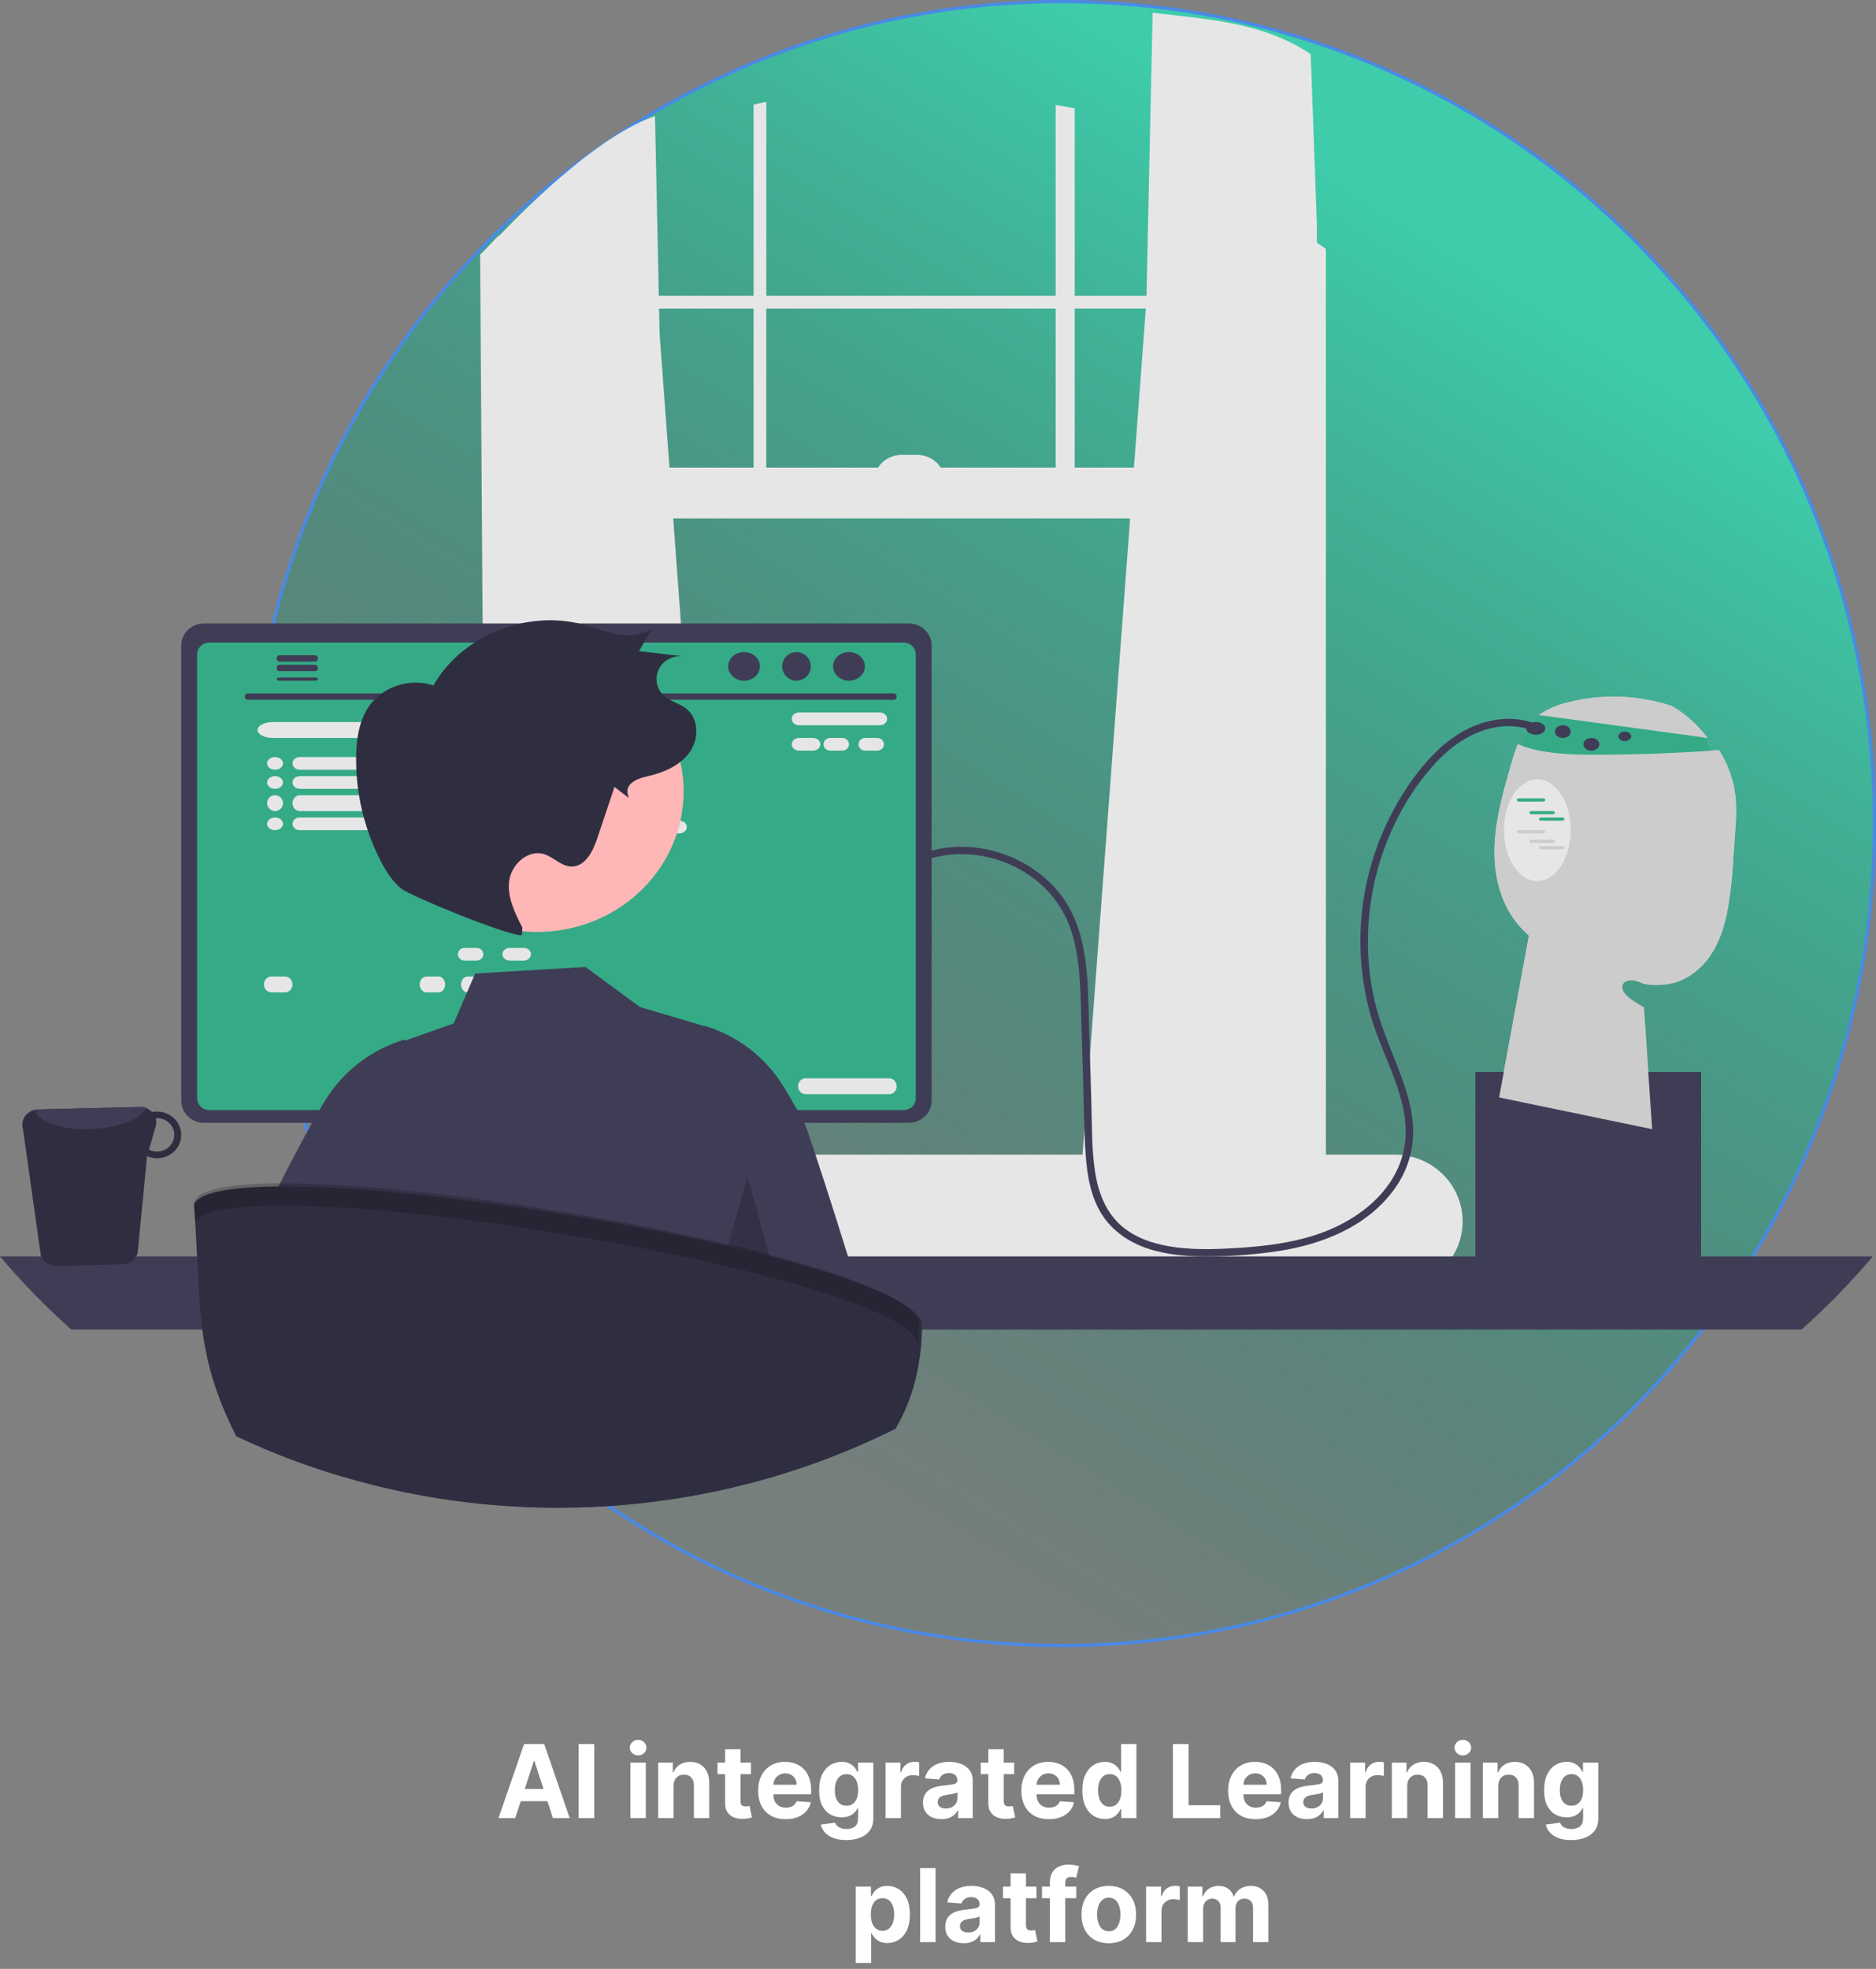 <svg width="590" height="619" viewBox="0 0 590 619" fill="none" xmlns="http://www.w3.org/2000/svg">
<rect x="0" y="0" width="590" height="619" fill="#808080" stroke="none"/>
<path d="M333.915 517.337C475.077 517.337 589.502 401.634 589.502 258.918C589.502 116.203 475.077 0.5 333.915 0.5C192.753 0.5 78.328 116.203 78.328 258.918C78.328 401.634 192.753 517.337 333.915 517.337Z" fill="url(#paint0_linear_300_1402)" stroke="#498AE7"/>
<path d="M162.05 571.586H156.777L164.811 548.313H171.152L179.175 571.586H173.902L168.072 553.631H167.891L162.05 571.586ZM161.72 562.438H174.175V566.279H161.72V562.438ZM186.896 548.313V571.586H181.976V548.313H186.896ZM198.26 571.586V554.131H203.101V571.586H198.26ZM200.692 551.881C199.972 551.881 199.355 551.643 198.839 551.165C198.332 550.681 198.078 550.101 198.078 549.427C198.078 548.76 198.332 548.188 198.839 547.711C199.355 547.226 199.972 546.984 200.692 546.984C201.411 546.984 202.025 547.226 202.533 547.711C203.048 548.188 203.305 548.76 203.305 549.427C203.305 550.101 203.048 550.681 202.533 551.165C202.025 551.643 201.411 551.881 200.692 551.881ZM211.82 561.495V571.586H206.979V554.131H211.592V557.211H211.797C212.183 556.196 212.831 555.393 213.74 554.802C214.649 554.203 215.751 553.904 217.047 553.904C218.259 553.904 219.316 554.169 220.217 554.7C221.119 555.23 221.82 555.987 222.32 556.972C222.82 557.95 223.07 559.116 223.07 560.472V571.586H218.229V561.336C218.236 560.268 217.964 559.434 217.411 558.836C216.857 558.23 216.096 557.927 215.126 557.927C214.475 557.927 213.899 558.067 213.399 558.347C212.907 558.628 212.52 559.037 212.24 559.575C211.967 560.105 211.827 560.745 211.82 561.495ZM236.169 554.131V557.768H225.658V554.131H236.169ZM228.044 549.95H232.885V566.222C232.885 566.669 232.953 567.018 233.089 567.268C233.226 567.51 233.415 567.681 233.658 567.779C233.908 567.878 234.196 567.927 234.521 567.927C234.749 567.927 234.976 567.908 235.203 567.87C235.43 567.825 235.605 567.79 235.726 567.768L236.487 571.37C236.245 571.446 235.904 571.533 235.464 571.631C235.025 571.737 234.491 571.802 233.862 571.825C232.696 571.87 231.673 571.715 230.794 571.359C229.923 571.003 229.245 570.45 228.76 569.7C228.275 568.95 228.036 568.003 228.044 566.859V549.95ZM247.089 571.927C245.294 571.927 243.749 571.563 242.453 570.836C241.165 570.101 240.173 569.063 239.476 567.722C238.779 566.374 238.43 564.779 238.43 562.938C238.43 561.143 238.779 559.567 239.476 558.211C240.173 556.855 241.154 555.798 242.419 555.04C243.692 554.283 245.184 553.904 246.896 553.904C248.048 553.904 249.12 554.09 250.112 554.461C251.112 554.825 251.983 555.374 252.726 556.109C253.476 556.844 254.059 557.768 254.476 558.881C254.893 559.987 255.101 561.283 255.101 562.768V564.097H240.362V561.097H250.544C250.544 560.4 250.393 559.783 250.089 559.245C249.786 558.707 249.366 558.287 248.828 557.984C248.298 557.673 247.68 557.518 246.976 557.518C246.241 557.518 245.589 557.688 245.021 558.029C244.461 558.362 244.021 558.813 243.703 559.381C243.385 559.942 243.222 560.567 243.214 561.256V564.109C243.214 564.972 243.374 565.719 243.692 566.347C244.018 566.976 244.476 567.461 245.067 567.802C245.658 568.143 246.358 568.313 247.169 568.313C247.707 568.313 248.199 568.237 248.646 568.086C249.093 567.934 249.476 567.707 249.794 567.404C250.112 567.101 250.355 566.73 250.521 566.29L254.999 566.586C254.771 567.662 254.305 568.601 253.601 569.404C252.904 570.2 252.002 570.821 250.896 571.268C249.798 571.707 248.529 571.927 247.089 571.927ZM266.124 578.495C264.555 578.495 263.211 578.279 262.089 577.847C260.976 577.423 260.089 576.844 259.43 576.109C258.771 575.374 258.343 574.548 258.146 573.631L262.624 573.029C262.76 573.378 262.976 573.703 263.271 574.006C263.567 574.309 263.957 574.552 264.442 574.734C264.934 574.923 265.533 575.018 266.237 575.018C267.29 575.018 268.158 574.76 268.839 574.245C269.529 573.737 269.874 572.885 269.874 571.688V568.495H269.669C269.457 568.98 269.139 569.438 268.714 569.87C268.29 570.302 267.745 570.654 267.078 570.927C266.411 571.2 265.616 571.336 264.692 571.336C263.381 571.336 262.188 571.033 261.112 570.427C260.044 569.813 259.192 568.878 258.555 567.62C257.927 566.355 257.612 564.756 257.612 562.825C257.612 560.847 257.934 559.196 258.578 557.87C259.222 556.544 260.078 555.552 261.146 554.893C262.222 554.234 263.4 553.904 264.68 553.904C265.658 553.904 266.476 554.071 267.135 554.404C267.794 554.73 268.324 555.139 268.726 555.631C269.135 556.116 269.449 556.594 269.669 557.063H269.851V554.131H274.658V571.756C274.658 573.241 274.294 574.484 273.567 575.484C272.839 576.484 271.832 577.234 270.544 577.734C269.264 578.241 267.79 578.495 266.124 578.495ZM266.226 567.7C267.006 567.7 267.665 567.506 268.203 567.12C268.749 566.726 269.165 566.165 269.453 565.438C269.749 564.703 269.896 563.825 269.896 562.802C269.896 561.779 269.752 560.893 269.464 560.143C269.177 559.385 268.76 558.798 268.214 558.381C267.669 557.965 267.006 557.756 266.226 557.756C265.43 557.756 264.76 557.972 264.214 558.404C263.669 558.828 263.256 559.419 262.976 560.177C262.696 560.934 262.555 561.809 262.555 562.802C262.555 563.809 262.696 564.681 262.976 565.415C263.264 566.143 263.677 566.707 264.214 567.109C264.76 567.503 265.43 567.7 266.226 567.7ZM278.51 571.586V554.131H283.203V557.177H283.385C283.703 556.094 284.237 555.275 284.987 554.722C285.737 554.162 286.601 553.881 287.578 553.881C287.821 553.881 288.082 553.897 288.362 553.927C288.643 553.957 288.889 553.999 289.101 554.052V558.347C288.874 558.279 288.559 558.219 288.158 558.165C287.756 558.112 287.389 558.086 287.055 558.086C286.343 558.086 285.707 558.241 285.146 558.552C284.593 558.855 284.154 559.279 283.828 559.825C283.51 560.37 283.351 560.999 283.351 561.711V571.586H278.51ZM296.081 571.915C294.967 571.915 293.975 571.722 293.104 571.336C292.232 570.942 291.543 570.362 291.036 569.597C290.536 568.825 290.286 567.862 290.286 566.711C290.286 565.741 290.464 564.927 290.82 564.268C291.176 563.609 291.661 563.078 292.274 562.677C292.888 562.275 293.585 561.972 294.365 561.768C295.153 561.563 295.979 561.419 296.842 561.336C297.857 561.23 298.676 561.131 299.297 561.04C299.918 560.942 300.369 560.798 300.649 560.609C300.929 560.419 301.07 560.139 301.07 559.768V559.7C301.07 558.98 300.842 558.423 300.388 558.029C299.941 557.635 299.304 557.438 298.479 557.438C297.607 557.438 296.914 557.631 296.399 558.018C295.884 558.397 295.543 558.874 295.376 559.45L290.899 559.086C291.126 558.025 291.573 557.109 292.24 556.336C292.907 555.556 293.767 554.957 294.82 554.54C295.88 554.116 297.107 553.904 298.501 553.904C299.471 553.904 300.399 554.018 301.286 554.245C302.179 554.472 302.971 554.825 303.661 555.302C304.357 555.779 304.907 556.393 305.308 557.143C305.71 557.885 305.911 558.775 305.911 559.813V571.586H301.32V569.165H301.183C300.903 569.711 300.528 570.192 300.058 570.609C299.589 571.018 299.024 571.34 298.365 571.575C297.706 571.802 296.945 571.915 296.081 571.915ZM297.467 568.575C298.179 568.575 298.808 568.434 299.354 568.154C299.899 567.866 300.327 567.48 300.638 566.995C300.948 566.51 301.104 565.961 301.104 565.347V563.495C300.952 563.594 300.744 563.684 300.479 563.768C300.221 563.844 299.929 563.915 299.604 563.984C299.278 564.044 298.952 564.101 298.626 564.154C298.301 564.2 298.005 564.241 297.74 564.279C297.172 564.362 296.676 564.495 296.251 564.677C295.827 564.859 295.498 565.105 295.263 565.415C295.028 565.719 294.911 566.097 294.911 566.552C294.911 567.211 295.149 567.715 295.626 568.063C296.111 568.404 296.725 568.575 297.467 568.575ZM318.95 554.131V557.768H308.439V554.131H318.95ZM310.825 549.95H315.666V566.222C315.666 566.669 315.734 567.018 315.871 567.268C316.007 567.51 316.196 567.681 316.439 567.779C316.689 567.878 316.977 567.927 317.303 567.927C317.53 567.927 317.757 567.908 317.984 567.87C318.212 567.825 318.386 567.79 318.507 567.768L319.268 571.37C319.026 571.446 318.685 571.533 318.246 571.631C317.806 571.737 317.272 571.802 316.643 571.825C315.477 571.87 314.454 571.715 313.575 571.359C312.704 571.003 312.026 570.45 311.541 569.7C311.056 568.95 310.818 568.003 310.825 566.859V549.95ZM329.871 571.927C328.075 571.927 326.53 571.563 325.234 570.836C323.946 570.101 322.954 569.063 322.257 567.722C321.56 566.374 321.212 564.779 321.212 562.938C321.212 561.143 321.56 559.567 322.257 558.211C322.954 556.855 323.935 555.798 325.2 555.04C326.473 554.283 327.965 553.904 329.678 553.904C330.829 553.904 331.901 554.09 332.893 554.461C333.893 554.825 334.765 555.374 335.507 556.109C336.257 556.844 336.84 557.768 337.257 558.881C337.674 559.987 337.882 561.283 337.882 562.768V564.097H323.143V561.097H333.325C333.325 560.4 333.174 559.783 332.871 559.245C332.568 558.707 332.147 558.287 331.609 557.984C331.079 557.673 330.462 557.518 329.757 557.518C329.022 557.518 328.371 557.688 327.803 558.029C327.242 558.362 326.803 558.813 326.484 559.381C326.166 559.942 326.003 560.567 325.996 561.256V564.109C325.996 564.972 326.155 565.719 326.473 566.347C326.799 566.976 327.257 567.461 327.848 567.802C328.439 568.143 329.14 568.313 329.95 568.313C330.488 568.313 330.981 568.237 331.428 568.086C331.875 567.934 332.257 567.707 332.575 567.404C332.893 567.101 333.136 566.73 333.303 566.29L337.78 566.586C337.553 567.662 337.087 568.601 336.382 569.404C335.685 570.2 334.784 570.821 333.678 571.268C332.579 571.707 331.31 571.927 329.871 571.927ZM347.473 571.87C346.147 571.87 344.946 571.529 343.871 570.847C342.803 570.158 341.954 569.147 341.325 567.813C340.704 566.472 340.393 564.828 340.393 562.881C340.393 560.881 340.715 559.219 341.359 557.893C342.003 556.559 342.859 555.563 343.928 554.904C345.003 554.237 346.181 553.904 347.462 553.904C348.439 553.904 349.253 554.071 349.905 554.404C350.564 554.73 351.094 555.139 351.496 555.631C351.905 556.116 352.215 556.594 352.428 557.063H352.575V548.313H357.405V571.586H352.632V568.79H352.428C352.2 569.275 351.878 569.756 351.462 570.234C351.053 570.703 350.518 571.094 349.859 571.404C349.208 571.715 348.412 571.87 347.473 571.87ZM349.007 568.018C349.787 568.018 350.446 567.806 350.984 567.381C351.53 566.95 351.946 566.347 352.234 565.575C352.53 564.802 352.678 563.897 352.678 562.859C352.678 561.821 352.534 560.919 352.246 560.154C351.958 559.389 351.541 558.798 350.996 558.381C350.45 557.965 349.787 557.756 349.007 557.756C348.212 557.756 347.541 557.972 346.996 558.404C346.45 558.836 346.037 559.434 345.757 560.2C345.477 560.965 345.337 561.851 345.337 562.859C345.337 563.874 345.477 564.772 345.757 565.552C346.045 566.325 346.458 566.931 346.996 567.37C347.541 567.802 348.212 568.018 349.007 568.018ZM368.882 571.586V548.313H373.803V567.529H383.78V571.586H368.882ZM394.902 571.927C393.107 571.927 391.561 571.563 390.266 570.836C388.978 570.101 387.985 569.063 387.288 567.722C386.591 566.374 386.243 564.779 386.243 562.938C386.243 561.143 386.591 559.567 387.288 558.211C387.985 556.855 388.966 555.798 390.232 555.04C391.504 554.283 392.997 553.904 394.709 553.904C395.86 553.904 396.932 554.09 397.925 554.461C398.925 554.825 399.796 555.374 400.538 556.109C401.288 556.844 401.872 557.768 402.288 558.881C402.705 559.987 402.913 561.283 402.913 562.768V564.097H388.175V561.097H398.357C398.357 560.4 398.205 559.783 397.902 559.245C397.599 558.707 397.179 558.287 396.641 557.984C396.11 557.673 395.493 557.518 394.788 557.518C394.054 557.518 393.402 557.688 392.834 558.029C392.273 558.362 391.834 558.813 391.516 559.381C391.197 559.942 391.035 560.567 391.027 561.256V564.109C391.027 564.972 391.186 565.719 391.504 566.347C391.83 566.976 392.288 567.461 392.879 567.802C393.47 568.143 394.171 568.313 394.982 568.313C395.519 568.313 396.012 568.237 396.459 568.086C396.906 567.934 397.288 567.707 397.607 567.404C397.925 567.101 398.167 566.73 398.334 566.29L402.811 566.586C402.584 567.662 402.118 568.601 401.413 569.404C400.716 570.2 399.815 570.821 398.709 571.268C397.61 571.707 396.341 571.927 394.902 571.927ZM411.05 571.915C409.936 571.915 408.944 571.722 408.072 571.336C407.201 570.942 406.512 570.362 406.004 569.597C405.504 568.825 405.254 567.862 405.254 566.711C405.254 565.741 405.432 564.927 405.788 564.268C406.144 563.609 406.629 563.078 407.243 562.677C407.857 562.275 408.554 561.972 409.334 561.768C410.122 561.563 410.947 561.419 411.811 561.336C412.826 561.23 413.644 561.131 414.266 561.04C414.887 560.942 415.338 560.798 415.618 560.609C415.898 560.419 416.038 560.139 416.038 559.768V559.7C416.038 558.98 415.811 558.423 415.357 558.029C414.91 557.635 414.273 557.438 413.447 557.438C412.576 557.438 411.883 557.631 411.368 558.018C410.853 558.397 410.512 558.874 410.345 559.45L405.868 559.086C406.095 558.025 406.542 557.109 407.209 556.336C407.875 555.556 408.735 554.957 409.788 554.54C410.849 554.116 412.076 553.904 413.47 553.904C414.44 553.904 415.368 554.018 416.254 554.245C417.148 554.472 417.94 554.825 418.629 555.302C419.326 555.779 419.875 556.393 420.277 557.143C420.679 557.885 420.879 558.775 420.879 559.813V571.586H416.288V569.165H416.152C415.872 569.711 415.497 570.192 415.027 570.609C414.557 571.018 413.993 571.34 413.334 571.575C412.675 571.802 411.913 571.915 411.05 571.915ZM412.436 568.575C413.148 568.575 413.777 568.434 414.322 568.154C414.868 567.866 415.296 567.48 415.607 566.995C415.917 566.51 416.072 565.961 416.072 565.347V563.495C415.921 563.594 415.713 563.684 415.447 563.768C415.19 563.844 414.898 563.915 414.572 563.984C414.247 564.044 413.921 564.101 413.595 564.154C413.269 564.2 412.974 564.241 412.709 564.279C412.141 564.362 411.644 564.495 411.22 564.677C410.796 564.859 410.466 565.105 410.232 565.415C409.997 565.719 409.879 566.097 409.879 566.552C409.879 567.211 410.118 567.715 410.595 568.063C411.08 568.404 411.694 568.575 412.436 568.575ZM424.635 571.586V554.131H429.328V557.177H429.51C429.828 556.094 430.362 555.275 431.112 554.722C431.862 554.162 432.726 553.881 433.703 553.881C433.946 553.881 434.207 553.897 434.487 553.927C434.768 553.957 435.014 553.999 435.226 554.052V558.347C434.999 558.279 434.684 558.219 434.283 558.165C433.881 558.112 433.514 558.086 433.18 558.086C432.468 558.086 431.832 558.241 431.271 558.552C430.718 558.855 430.279 559.279 429.953 559.825C429.635 560.37 429.476 560.999 429.476 561.711V571.586H424.635ZM442.57 561.495V571.586H437.729V554.131H442.342V557.211H442.547C442.933 556.196 443.581 555.393 444.49 554.802C445.399 554.203 446.501 553.904 447.797 553.904C449.009 553.904 450.066 554.169 450.967 554.7C451.869 555.23 452.57 555.987 453.07 556.972C453.57 557.95 453.82 559.116 453.82 560.472V571.586H448.979V561.336C448.986 560.268 448.714 559.434 448.161 558.836C447.607 558.23 446.846 557.927 445.876 557.927C445.225 557.927 444.649 558.067 444.149 558.347C443.657 558.628 443.27 559.037 442.99 559.575C442.717 560.105 442.577 560.745 442.57 561.495ZM457.635 571.586V554.131H462.476V571.586H457.635ZM460.067 551.881C459.347 551.881 458.73 551.643 458.214 551.165C457.707 550.681 457.453 550.101 457.453 549.427C457.453 548.76 457.707 548.188 458.214 547.711C458.73 547.226 459.347 546.984 460.067 546.984C460.786 546.984 461.4 547.226 461.908 547.711C462.423 548.188 462.68 548.76 462.68 549.427C462.68 550.101 462.423 550.681 461.908 551.165C461.4 551.643 460.786 551.881 460.067 551.881ZM471.195 561.495V571.586H466.354V554.131H470.967V557.211H471.172C471.558 556.196 472.206 555.393 473.115 554.802C474.024 554.203 475.126 553.904 476.422 553.904C477.634 553.904 478.691 554.169 479.592 554.7C480.494 555.23 481.195 555.987 481.695 556.972C482.195 557.95 482.445 559.116 482.445 560.472V571.586H477.604V561.336C477.611 560.268 477.339 559.434 476.786 558.836C476.232 558.23 475.471 557.927 474.501 557.927C473.85 557.927 473.274 558.067 472.774 558.347C472.282 558.628 471.895 559.037 471.615 559.575C471.342 560.105 471.202 560.745 471.195 561.495ZM494.124 578.495C492.555 578.495 491.211 578.279 490.089 577.847C488.976 577.423 488.089 576.844 487.43 576.109C486.771 575.374 486.343 574.548 486.146 573.631L490.624 573.029C490.76 573.378 490.976 573.703 491.271 574.006C491.567 574.309 491.957 574.552 492.442 574.734C492.934 574.923 493.533 575.018 494.237 575.018C495.29 575.018 496.158 574.76 496.839 574.245C497.529 573.737 497.874 572.885 497.874 571.688V568.495H497.669C497.457 568.98 497.139 569.438 496.714 569.87C496.29 570.302 495.745 570.654 495.078 570.927C494.411 571.2 493.616 571.336 492.692 571.336C491.381 571.336 490.188 571.033 489.112 570.427C488.044 569.813 487.192 568.878 486.555 567.62C485.927 566.355 485.612 564.756 485.612 562.825C485.612 560.847 485.934 559.196 486.578 557.87C487.222 556.544 488.078 555.552 489.146 554.893C490.222 554.234 491.4 553.904 492.68 553.904C493.658 553.904 494.476 554.071 495.135 554.404C495.794 554.73 496.324 555.139 496.726 555.631C497.135 556.116 497.449 556.594 497.669 557.063H497.851V554.131H502.658V571.756C502.658 573.241 502.294 574.484 501.567 575.484C500.839 576.484 499.832 577.234 498.544 577.734C497.264 578.241 495.79 578.495 494.124 578.495ZM494.226 567.7C495.006 567.7 495.665 567.506 496.203 567.12C496.749 566.726 497.165 566.165 497.453 565.438C497.749 564.703 497.896 563.825 497.896 562.802C497.896 561.779 497.752 560.893 497.464 560.143C497.177 559.385 496.76 558.798 496.214 558.381C495.669 557.965 495.006 557.756 494.226 557.756C493.43 557.756 492.76 557.972 492.214 558.404C491.669 558.828 491.256 559.419 490.976 560.177C490.696 560.934 490.555 561.809 490.555 562.802C490.555 563.809 490.696 564.681 490.976 565.415C491.264 566.143 491.677 566.707 492.214 567.109C492.76 567.503 493.43 567.7 494.226 567.7ZM269.135 617.131V593.131H273.908V596.063H274.124C274.336 595.594 274.643 595.116 275.044 594.631C275.453 594.139 275.983 593.73 276.635 593.404C277.294 593.071 278.112 592.904 279.089 592.904C280.362 592.904 281.536 593.237 282.612 593.904C283.688 594.563 284.548 595.559 285.192 596.893C285.836 598.219 286.158 599.881 286.158 601.881C286.158 603.828 285.843 605.472 285.214 606.813C284.593 608.147 283.745 609.158 282.669 609.847C281.601 610.529 280.404 610.87 279.078 610.87C278.139 610.87 277.339 610.715 276.68 610.404C276.029 610.094 275.495 609.703 275.078 609.234C274.661 608.756 274.343 608.275 274.124 607.79H273.976V617.131H269.135ZM273.874 601.859C273.874 602.897 274.018 603.802 274.305 604.575C274.593 605.347 275.01 605.95 275.555 606.381C276.101 606.806 276.764 607.018 277.544 607.018C278.332 607.018 278.999 606.802 279.544 606.37C280.089 605.931 280.502 605.325 280.783 604.552C281.071 603.772 281.214 602.874 281.214 601.859C281.214 600.851 281.074 599.965 280.794 599.2C280.514 598.434 280.101 597.836 279.555 597.404C279.01 596.972 278.339 596.756 277.544 596.756C276.756 596.756 276.089 596.965 275.544 597.381C275.006 597.798 274.593 598.389 274.305 599.154C274.018 599.919 273.874 600.821 273.874 601.859ZM294.226 587.313V610.586H289.385V587.313H294.226ZM303.081 610.915C301.967 610.915 300.975 610.722 300.104 610.336C299.232 609.942 298.543 609.362 298.036 608.597C297.536 607.825 297.286 606.862 297.286 605.711C297.286 604.741 297.464 603.927 297.82 603.268C298.176 602.609 298.661 602.078 299.274 601.677C299.888 601.275 300.585 600.972 301.365 600.768C302.153 600.563 302.979 600.419 303.842 600.336C304.857 600.23 305.676 600.131 306.297 600.04C306.918 599.942 307.369 599.798 307.649 599.609C307.929 599.419 308.07 599.139 308.07 598.768V598.7C308.07 597.98 307.842 597.423 307.388 597.029C306.941 596.635 306.304 596.438 305.479 596.438C304.607 596.438 303.914 596.631 303.399 597.018C302.884 597.397 302.543 597.874 302.376 598.45L297.899 598.086C298.126 597.025 298.573 596.109 299.24 595.336C299.907 594.556 300.767 593.957 301.82 593.54C302.88 593.116 304.107 592.904 305.501 592.904C306.471 592.904 307.399 593.018 308.286 593.245C309.179 593.472 309.971 593.825 310.661 594.302C311.357 594.779 311.907 595.393 312.308 596.143C312.71 596.885 312.911 597.775 312.911 598.813V610.586H308.32V608.165H308.183C307.903 608.711 307.528 609.192 307.058 609.609C306.589 610.018 306.024 610.34 305.365 610.575C304.706 610.802 303.945 610.915 303.081 610.915ZM304.467 607.575C305.179 607.575 305.808 607.434 306.354 607.154C306.899 606.866 307.327 606.48 307.638 605.995C307.948 605.51 308.104 604.961 308.104 604.347V602.495C307.952 602.594 307.744 602.684 307.479 602.768C307.221 602.844 306.929 602.915 306.604 602.984C306.278 603.044 305.952 603.101 305.626 603.154C305.301 603.2 305.005 603.241 304.74 603.279C304.172 603.362 303.676 603.495 303.251 603.677C302.827 603.859 302.498 604.105 302.263 604.415C302.028 604.719 301.911 605.097 301.911 605.552C301.911 606.211 302.149 606.715 302.626 607.063C303.111 607.404 303.725 607.575 304.467 607.575ZM325.95 593.131V596.768H315.439V593.131H325.95ZM317.825 588.95H322.666V605.222C322.666 605.669 322.734 606.018 322.871 606.268C323.007 606.51 323.196 606.681 323.439 606.779C323.689 606.878 323.977 606.927 324.303 606.927C324.53 606.927 324.757 606.908 324.984 606.87C325.212 606.825 325.386 606.79 325.507 606.768L326.268 610.37C326.026 610.446 325.685 610.533 325.246 610.631C324.806 610.737 324.272 610.802 323.643 610.825C322.477 610.87 321.454 610.715 320.575 610.359C319.704 610.003 319.026 609.45 318.541 608.7C318.056 607.95 317.818 607.003 317.825 605.859V588.95ZM338.49 593.131V596.768H327.717V593.131H338.49ZM330.183 610.586V591.87C330.183 590.605 330.429 589.556 330.922 588.722C331.422 587.889 332.104 587.264 332.967 586.847C333.831 586.431 334.812 586.222 335.911 586.222C336.653 586.222 337.331 586.279 337.945 586.393C338.566 586.506 339.028 586.609 339.331 586.7L338.467 590.336C338.278 590.275 338.043 590.219 337.763 590.165C337.49 590.112 337.21 590.086 336.922 590.086C336.21 590.086 335.714 590.253 335.433 590.586C335.153 590.912 335.013 591.37 335.013 591.961V610.586H330.183ZM348.709 610.927C346.944 610.927 345.417 610.552 344.129 609.802C342.849 609.044 341.86 607.991 341.163 606.643C340.466 605.287 340.118 603.715 340.118 601.927C340.118 600.124 340.466 598.548 341.163 597.2C341.86 595.844 342.849 594.79 344.129 594.04C345.417 593.283 346.944 592.904 348.709 592.904C350.474 592.904 351.997 593.283 353.277 594.04C354.565 594.79 355.557 595.844 356.254 597.2C356.951 598.548 357.3 600.124 357.3 601.927C357.3 603.715 356.951 605.287 356.254 606.643C355.557 607.991 354.565 609.044 353.277 609.802C351.997 610.552 350.474 610.927 348.709 610.927ZM348.732 607.177C349.535 607.177 350.205 606.95 350.743 606.495C351.281 606.033 351.686 605.404 351.959 604.609C352.239 603.813 352.379 602.908 352.379 601.893C352.379 600.878 352.239 599.972 351.959 599.177C351.686 598.381 351.281 597.753 350.743 597.29C350.205 596.828 349.535 596.597 348.732 596.597C347.921 596.597 347.239 596.828 346.686 597.29C346.141 597.753 345.728 598.381 345.447 599.177C345.175 599.972 345.038 600.878 345.038 601.893C345.038 602.908 345.175 603.813 345.447 604.609C345.728 605.404 346.141 606.033 346.686 606.495C347.239 606.95 347.921 607.177 348.732 607.177ZM360.447 610.586V593.131H365.141V596.177H365.322C365.641 595.094 366.175 594.275 366.925 593.722C367.675 593.162 368.538 592.881 369.516 592.881C369.758 592.881 370.019 592.897 370.3 592.927C370.58 592.957 370.826 592.999 371.038 593.052V597.347C370.811 597.279 370.497 597.219 370.095 597.165C369.694 597.112 369.326 597.086 368.993 597.086C368.281 597.086 367.644 597.241 367.084 597.552C366.531 597.855 366.091 598.279 365.766 598.825C365.447 599.37 365.288 599.999 365.288 600.711V610.586H360.447ZM373.541 610.586V593.131H378.155V596.211H378.359C378.723 595.188 379.329 594.381 380.178 593.79C381.026 593.2 382.041 592.904 383.223 592.904C384.42 592.904 385.439 593.203 386.28 593.802C387.121 594.393 387.681 595.196 387.962 596.211H388.143C388.5 595.211 389.143 594.412 390.075 593.813C391.015 593.207 392.125 592.904 393.405 592.904C395.034 592.904 396.356 593.423 397.371 594.461C398.393 595.491 398.905 596.953 398.905 598.847V610.586H394.075V599.802C394.075 598.832 393.818 598.105 393.303 597.62C392.787 597.135 392.143 596.893 391.371 596.893C390.492 596.893 389.806 597.173 389.314 597.734C388.821 598.287 388.575 599.018 388.575 599.927V610.586H383.882V599.7C383.882 598.844 383.636 598.162 383.143 597.654C382.659 597.147 382.018 596.893 381.223 596.893C380.685 596.893 380.2 597.029 379.768 597.302C379.344 597.567 379.007 597.942 378.757 598.427C378.507 598.904 378.382 599.465 378.382 600.109V610.586H373.541Z" fill="white"/>
<path d="M489.529 222C489.529 222 475.751 229.765 479.717 238.606C483.683 247.447 540 240.213 540 240.213C540 240.213 536.034 228.158 528.895 225.746C521.756 223.335 489.529 222 489.529 222Z" fill="#35AA86"/>
<path d="M484 224.801C486.76 222.897 489.828 221.551 493.049 220.83C503.792 218.066 515.04 218.439 525.6 221.908L525.406 221.74C529.905 224.261 533.855 227.756 537 232L484 224.801Z" fill="#CCCCCC"/>
<path d="M545.696 261.578C545.503 264.332 545.31 267.084 545.118 269.833C544.854 275.59 544.197 281.325 543.152 287.001C542.173 291.75 540.617 296.46 537.833 300.503C535.048 304.538 530.916 307.875 526.022 309.102C523.017 309.791 519.893 309.856 516.859 309.294C511.138 306.187 507.263 310.161 512.976 314.204C514.272 315.12 515.619 315.968 517.011 316.743L519.603 355L471.462 345.027L480.857 294.136C479.418 292.886 478.102 291.512 476.926 290.031C471.542 283.196 469.689 274.29 470.042 265.744C470.403 257.19 472.786 248.852 475.153 240.605C475.756 238.368 476.485 236.163 477.335 234C478.386 234.414 479.453 234.79 480.536 235.105C487.461 237.115 494.818 237.276 502.056 237.268C514.933 237.26 527.795 236.78 540.641 235.826C543.593 240.472 545.385 245.706 545.88 251.122C546.087 254.607 546.026 258.102 545.696 261.578Z" fill="#CCCCCC"/>
<path d="M340.219 366.153L413.378 372.431L414.162 372.5V70.736L412.219 17.02C396.972 6.71 378.5 6 362.5 4L360.526 94.83L360.186 99.393L356.487 148.822L355.346 164.027L340.353 364.392L340.219 366.153Z" fill="#E6E6E6"/>
<path d="M156.048 75.128C159.5 81.5 155.016 85.162 154.5 85.5V383.5L156.048 383.362L227.5 377.133L227.367 375.366L212.564 174.357L211.438 159.103L207.786 109.515L207.449 104.937L206 36.5C189.307 42.183 168 62.5 156.048 75.128Z" fill="#E6E6E6"/>
<path d="M157 74C155.945 74.649 152.039 79.31 151 79.981L153 377.014C153 384.611 157.737 390.978 164.069 392.6C165.104 392.866 166.171 393.001 167.243 393H402.755C403.824 393.001 404.889 392.867 405.921 392.6C408.274 391.979 410.408 390.765 412.094 389.085C415.31 385.816 417.068 381.489 416.998 377.014V78.255C415.697 77.342 414.387 76.437 413.062 75.554C412.8 75.381 412.539 75.207 412.277 75.034V377.014C412.278 377.993 412.156 378.968 411.912 379.919C410.793 384.407 407.103 387.696 402.755 387.696H167.243C161.99 387.696 157.721 382.906 157.721 377.014L158 74C157.476 74.317 158.571 82.852 157 74Z" fill="#E6E6E6"/>
<path d="M416 93H157V97H416V93Z" fill="#E6E6E6"/>
<path d="M338 34.057C336.007 33.682 334.013 33.33 332 33V157H338V34.057Z" fill="#E6E6E6"/>
<path d="M241 32C239.664 32.282 238.329 32.572 237 32.885V157H241V32Z" fill="#E6E6E6"/>
<path d="M105 383.992C104.999 386.67 105.522 389.322 106.54 391.807C106.931 392.77 107.398 393.702 107.936 394.594C108.631 395.758 109.438 396.854 110.346 397.867C112.35 400.109 114.819 401.904 117.587 403.135C120.355 404.365 123.359 405.001 126.398 405H438.602C444.277 405 449.72 402.787 453.733 398.849C457.746 394.911 460 389.57 460 384C460 378.43 457.746 373.089 453.733 369.151C449.72 365.213 444.277 363 438.602 363H126.398C120.726 363.005 115.288 365.219 111.276 369.154C107.265 373.089 105.008 378.426 105 383.992Z" fill="#E6E6E6"/>
<path d="M157 163L415 163V147L157 147V163Z" fill="#E6E6E6"/>
<path d="M297 151H275C275 149.949 275.224 148.909 275.658 147.939C276.092 146.968 276.729 146.086 277.531 145.343C278.334 144.6 279.287 144.011 280.335 143.609C281.384 143.207 282.508 143 283.643 143H288.357C290.649 143 292.848 143.843 294.469 145.343C296.089 146.843 297 148.878 297 151Z" fill="#E6E6E6"/>
<path d="M0 395C6.926 403.178 14.416 410.863 22.418 418H566.582C574.584 410.863 582.074 403.178 589 395H0Z" fill="#3F3D56"/>
<path d="M148 321.611V399H205V321.611C205.001 321.054 204.814 320.512 204.467 320.064C204.12 319.616 203.631 319.285 203.072 319.121C202.809 319.038 202.533 318.997 202.255 319H150.753C150.392 318.999 150.034 319.066 149.7 319.197C149.367 319.328 149.063 319.52 148.808 319.763C148.552 320.005 148.349 320.293 148.21 320.61C148.072 320.928 148 321.268 148 321.611ZM170.245 348.202C170.26 346.676 170.907 345.218 172.047 344.144C173.186 343.07 174.725 342.468 176.329 342.468C177.933 342.468 179.473 343.07 180.612 344.144C181.752 345.218 182.399 346.676 182.414 348.202V357.182C182.406 358.711 181.761 360.176 180.621 361.255C179.481 362.334 177.938 362.94 176.329 362.94C174.721 362.94 173.178 362.334 172.038 361.255C170.898 360.176 170.253 358.711 170.245 357.182V348.202Z" fill="#2F2E41"/>
<path d="M147 397V405.36C147.001 405.793 147.165 406.208 147.454 406.515C147.744 406.822 148.137 406.996 148.548 407H203.452C203.863 406.998 204.257 406.824 204.547 406.517C204.837 406.209 205 405.794 205 405.36V397H147Z" fill="#3F3D56"/>
<path d="M57 202.877V346.116C57.002 347.941 57.759 349.691 59.107 350.982C60.455 352.273 62.282 352.999 64.188 353H285.812C287.718 352.999 289.545 352.273 290.893 350.982C292.241 349.691 292.999 347.941 293 346.116V202.877C292.995 201.053 292.236 199.305 290.889 198.016C289.542 196.727 287.716 196.002 285.812 196H64.188C62.284 196.002 60.458 196.727 59.111 198.016C57.764 199.305 57.005 201.053 57 202.877Z" fill="#3F3D56"/>
<path d="M62 205.686V345.322C62.002 346.297 62.408 347.232 63.129 347.921C63.85 348.61 64.828 348.998 65.848 349H284.152C285.172 348.998 286.15 348.61 286.871 347.921C287.592 347.232 287.998 346.297 288 345.322V205.686C288 204.709 287.595 203.773 286.873 203.082C286.152 202.391 285.173 202.002 284.152 202H65.848C64.827 202.002 63.848 202.391 63.127 203.082C62.405 203.773 62 204.709 62 205.686Z" fill="#35AA86"/>
<path d="M106.535 408.134C106.756 408.405 107.037 408.625 107.357 408.775C107.677 408.925 108.027 409.002 108.382 409H237.625C237.978 409 238.327 408.922 238.646 408.773C238.965 408.623 239.246 408.406 239.469 408.137C239.691 407.868 239.85 407.554 239.933 407.217C240.016 406.88 240.022 406.53 239.949 406.191L237.943 396.849C237.86 396.469 237.681 396.114 237.422 395.818C237.164 395.523 236.834 395.295 236.462 395.156C236.194 395.053 235.907 395 235.619 395H110.38C110.091 395 109.805 395.053 109.536 395.156C109.165 395.295 108.835 395.523 108.576 395.818C108.317 396.114 108.138 396.469 108.055 396.849L106.049 406.191C105.978 406.529 105.984 406.88 106.068 407.216C106.152 407.552 106.312 407.866 106.535 408.134Z" fill="#2F2E41"/>
<path d="M231.488 399H235.512C235.781 399 236 398.854 236 398.675V397.325C236 397.146 235.781 397 235.512 397H231.488C231.219 397 231 397.146 231 397.325V398.675C231 398.854 231.219 399 231.488 399Z" fill="#3F3D56"/>
<path d="M224.293 399H226.707C226.869 399 227 398.854 227 398.675V397.325C227 397.146 226.869 397 226.707 397H224.293C224.131 397 224 397.146 224 397.325V398.675C224 398.854 224.131 399 224.293 399Z" fill="#3F3D56"/>
<path d="M215.391 399H218.609C218.825 399 219 398.854 219 398.675V397.325C219 397.146 218.825 397 218.609 397H215.391C215.175 397 215 397.146 215 397.325V398.675C215 398.854 215.175 399 215.391 399Z" fill="#3F3D56"/>
<path d="M207.488 399H211.512C211.781 399 212 398.854 212 398.675V397.325C212 397.146 211.781 397 211.512 397H207.488C207.219 397 207 397.146 207 397.325V398.675C207 398.854 207.219 399 207.488 399Z" fill="#3F3D56"/>
<path d="M199.488 399H203.512C203.781 399 204 398.854 204 398.675V397.325C204 397.146 203.781 397 203.512 397H199.488C199.219 397 199 397.146 199 397.325V398.675C199 398.854 199.219 399 199.488 399Z" fill="#3F3D56"/>
<path d="M192.293 399H194.707C194.869 399 195 398.854 195 398.675V397.325C195 397.146 194.869 397 194.707 397H192.293C192.131 397 192 397.146 192 397.325V398.675C192 398.854 192.131 399 192.293 399Z" fill="#3F3D56"/>
<path d="M183.391 399H186.609C186.825 399 187 398.854 187 398.675V397.325C187 397.146 186.825 397 186.609 397H183.391C183.175 397 183 397.146 183 397.325V398.675C183 398.854 183.175 399 183.391 399Z" fill="#3F3D56"/>
<path d="M175.488 399H179.512C179.781 399 180 398.854 180 398.675V397.325C180 397.146 179.781 397 179.512 397H175.488C175.219 397 175 397.146 175 397.325V398.675C175 398.854 175.219 399 175.488 399Z" fill="#3F3D56"/>
<path d="M168.293 399H170.707C170.869 399 171 398.854 171 398.675V397.325C171 397.146 170.869 397 170.707 397H168.293C168.131 397 168 397.146 168 397.325V398.675C168 398.854 168.131 399 168.293 399Z" fill="#3F3D56"/>
<path d="M160.293 399H162.707C162.869 399 163 398.854 163 398.675V397.325C163 397.146 162.869 397 162.707 397H160.293C160.131 397 160 397.146 160 397.325V398.675C160 398.854 160.131 399 160.293 399Z" fill="#3F3D56"/>
<path d="M151.488 399H155.512C155.781 399 156 398.854 156 398.675V397.325C156 397.146 155.781 397 155.512 397H151.488C151.219 397 151 397.146 151 397.325V398.675C151 398.854 151.219 399 151.488 399Z" fill="#3F3D56"/>
<path d="M144.391 399H147.609C147.825 399 148 398.854 148 398.675V397.325C148 397.146 147.825 397 147.609 397H144.391C144.175 397 144 397.146 144 397.325V398.675C144 398.854 144.175 399 144.391 399Z" fill="#3F3D56"/>
<path d="M136.293 399H138.707C138.869 399 139 398.854 139 398.675V397.325C139 397.146 138.869 397 138.707 397H136.293C136.131 397 136 397.146 136 397.325V398.675C136 398.854 136.131 399 136.293 399Z" fill="#3F3D56"/>
<path d="M127.488 399H131.512C131.781 399 132 398.854 132 398.675V397.325C132 397.146 131.781 397 131.512 397H127.488C127.219 397 127 397.146 127 397.325V398.675C127 398.854 127.219 399 127.488 399Z" fill="#3F3D56"/>
<path d="M119.488 399H123.512C123.781 399 124 398.854 124 398.675V397.325C124 397.146 123.781 397 123.512 397H119.488C119.219 397 119 397.146 119 397.325V398.675C119 398.854 119.219 399 119.488 399Z" fill="#3F3D56"/>
<path d="M112.391 399H115.609C115.825 399 116 398.854 116 398.675V397.325C116 397.146 115.825 397 115.609 397H112.391C112.175 397 112 397.146 112 397.325V398.675C112 398.854 112.175 399 112.391 399Z" fill="#3F3D56"/>
<path d="M231.488 403H235.512C235.781 403 236 402.781 236 402.512V400.488C236 400.219 235.781 400 235.512 400H231.488C231.219 400 231 400.219 231 400.488V402.512C231 402.781 231.219 403 231.488 403Z" fill="#3F3D56"/>
<path d="M224.293 403H226.707C226.869 403 227 402.781 227 402.512V400.488C227 400.219 226.869 400 226.707 400H224.293C224.131 400 224 400.219 224 400.488V402.512C224 402.781 224.131 403 224.293 403Z" fill="#3F3D56"/>
<path d="M216.293 403H218.707C218.869 403 219 402.781 219 402.512V400.488C219 400.219 218.869 400 218.707 400H216.293C216.131 400 216 400.219 216 400.488V402.512C216 402.781 216.131 403 216.293 403Z" fill="#3F3D56"/>
<path d="M207.488 403H211.512C211.781 403 212 402.781 212 402.512V400.488C212 400.219 211.781 400 211.512 400H207.488C207.219 400 207 400.219 207 400.488V402.512C207 402.781 207.219 403 207.488 403Z" fill="#3F3D56"/>
<path d="M199.488 403H203.512C203.781 403 204 402.781 204 402.512V400.488C204 400.219 203.781 400 203.512 400H199.488C199.219 400 199 400.219 199 400.488V402.512C199 402.781 199.219 403 199.488 403Z" fill="#3F3D56"/>
<path d="M192.293 403H194.707C194.869 403 195 402.781 195 402.512V400.488C195 400.219 194.869 400 194.707 400H192.293C192.131 400 192 400.219 192 400.488V402.512C192 402.781 192.131 403 192.293 403Z" fill="#3F3D56"/>
<path d="M183.391 403H186.609C186.825 403 187 402.781 187 402.512V400.488C187 400.219 186.825 400 186.609 400H183.391C183.175 400 183 400.219 183 400.488V402.512C183 402.781 183.175 403 183.391 403Z" fill="#3F3D56"/>
<path d="M175.488 403H179.512C179.781 403 180 402.781 180 402.512V400.488C180 400.219 179.781 400 179.512 400H175.488C175.219 400 175 400.219 175 400.488V402.512C175 402.781 175.219 403 175.488 403Z" fill="#3F3D56"/>
<path d="M168.391 403H171.609C171.825 403 172 402.781 172 402.512V400.488C172 400.219 171.825 400 171.609 400H168.391C168.175 400 168 400.219 168 400.488V402.512C168 402.781 168.175 403 168.391 403Z" fill="#3F3D56"/>
<path d="M160.293 403H162.707C162.869 403 163 402.781 163 402.512V400.488C163 400.219 162.869 400 162.707 400H160.293C160.131 400 160 400.219 160 400.488V402.512C160 402.781 160.131 403 160.293 403Z" fill="#3F3D56"/>
<path d="M151.488 403H155.512C155.781 403 156 402.781 156 402.512V400.488C156 400.219 155.781 400 155.512 400H151.488C151.219 400 151 400.219 151 400.488V402.512C151 402.781 151.219 403 151.488 403Z" fill="#3F3D56"/>
<path d="M144.391 403H147.609C147.825 403 148 402.781 148 402.512V400.488C148 400.219 147.825 400 147.609 400H144.391C144.175 400 144 400.219 144 400.488V402.512C144 402.781 144.175 403 144.391 403Z" fill="#3F3D56"/>
<path d="M136.293 403H138.707C138.869 403 139 402.781 139 402.512V400.488C139 400.219 138.869 400 138.707 400H136.293C136.131 400 136 400.219 136 400.488V402.512C136 402.781 136.131 403 136.293 403Z" fill="#3F3D56"/>
<path d="M128.391 403H131.609C131.825 403 132 402.781 132 402.512V400.488C132 400.219 131.825 400 131.609 400H128.391C128.175 400 128 400.219 128 400.488V402.512C128 402.781 128.175 403 128.391 403Z" fill="#3F3D56"/>
<path d="M119.488 403H123.512C123.781 403 124 402.781 124 402.512V400.488C124 400.219 123.781 400 123.512 400H119.488C119.219 400 119 400.219 119 400.488V402.512C119 402.781 119.219 403 119.488 403Z" fill="#3F3D56"/>
<path d="M112.391 403H115.609C115.825 403 116 402.781 116 402.512V400.488C116 400.219 115.825 400 115.609 400H112.391C112.175 400 112 400.219 112 400.488V402.512C112 402.781 112.175 403 112.391 403Z" fill="#3F3D56"/>
<path d="M165.391 408H196.609C196.825 408 197 407.854 197 407.675V406.325C197 406.146 196.825 406 196.609 406H165.391C165.175 406 165 406.146 165 406.325V407.675C165 407.854 165.175 408 165.391 408Z" fill="#3F3D56"/>
<path d="M77.791 220H281.209C281.42 219.994 281.621 219.886 281.769 219.699C281.917 219.513 282 219.261 282 219C282 218.739 281.917 218.487 281.769 218.301C281.621 218.114 281.42 218.006 281.209 218H77.791C77.58 218.006 77.379 218.114 77.231 218.301C77.083 218.487 77 218.739 77 219C77 219.261 77.083 219.513 77.231 219.699C77.379 219.886 77.58 219.994 77.791 220Z" fill="#3F3D56"/>
<path d="M267 214C269.761 214 272 211.985 272 209.5C272 207.015 269.761 205 267 205C264.239 205 262 207.015 262 209.5C262 211.985 264.239 214 267 214Z" fill="#3F3D56"/>
<path d="M250.5 214C252.985 214 255 211.985 255 209.5C255 207.015 252.985 205 250.5 205C248.015 205 246 207.015 246 209.5C246 211.985 248.015 214 250.5 214Z" fill="#3F3D56"/>
<path d="M234 214C236.761 214 239 211.985 239 209.5C239 207.015 236.761 205 234 205C231.239 205 229 207.015 229 209.5C229 211.985 231.239 214 234 214Z" fill="#3F3D56"/>
<path d="M87 207.005C86.999 207.135 87.021 207.264 87.063 207.384C87.105 207.505 87.167 207.614 87.246 207.707C87.324 207.799 87.418 207.873 87.52 207.923C87.623 207.973 87.734 207.999 87.845 208H99.163C99.387 207.994 99.6 207.886 99.756 207.699C99.912 207.512 100 207.261 100 207C100 206.739 99.912 206.488 99.756 206.301C99.6 206.114 99.387 206.006 99.163 206H87.845C87.619 206.003 87.403 206.111 87.245 206.299C87.087 206.487 86.999 206.741 87 207.005Z" fill="#3F3D56"/>
<path d="M87 210.005C86.999 210.135 87.021 210.264 87.063 210.384C87.105 210.505 87.167 210.614 87.246 210.707C87.324 210.799 87.418 210.873 87.52 210.923C87.623 210.973 87.734 210.999 87.845 211H99.162C99.386 210.994 99.599 210.886 99.756 210.699C99.912 210.513 100 210.261 100 210C100 209.739 99.912 209.487 99.756 209.301C99.599 209.114 99.386 209.006 99.162 209H87.845C87.619 209.003 87.403 209.111 87.245 209.299C87.087 209.487 86.999 209.741 87 210.005Z" fill="#3F3D56"/>
<path d="M87 213.498C86.999 213.63 87.087 213.756 87.245 213.851C87.403 213.945 87.619 213.998 87.845 214H99.163C99.387 213.997 99.6 213.943 99.756 213.849C99.912 213.756 100 213.631 100 213.5C100 213.369 99.912 213.244 99.756 213.151C99.6 213.057 99.387 213.003 99.163 213H87.845C87.734 213 87.623 213.013 87.52 213.039C87.418 213.064 87.324 213.1 87.246 213.147C87.167 213.193 87.105 213.248 87.063 213.308C87.021 213.368 86.999 213.433 87 213.498Z" fill="#3F3D56"/>
<path d="M137.907 238H134.093C132.937 238 132 238.895 132 240C132 241.105 132.937 242 134.093 242H137.907C139.063 242 140 241.105 140 240C140 238.895 139.063 238 137.907 238Z" fill="#E6E6E6"/>
<path d="M150.907 238H147.093C145.937 238 145 238.895 145 240C145 241.105 145.937 242 147.093 242H150.907C152.063 242 153 241.105 153 240C153 238.895 152.063 238 150.907 238Z" fill="#E6E6E6"/>
<path d="M140.196 227H85.804C83.151 227 81 228.119 81 229.5C81 230.881 83.151 232 85.804 232H140.196C142.849 232 145 230.881 145 229.5C145 228.119 142.849 227 140.196 227Z" fill="#E6E6E6"/>
<path d="M188.673 238H162.327C161.042 238 160 238.895 160 240C160 241.105 161.042 242 162.327 242H188.673C189.958 242 191 241.105 191 240C191 238.895 189.958 238 188.673 238Z" fill="#E6E6E6"/>
<path d="M149.907 248H146.093C144.937 248 144 248.895 144 250C144 251.105 144.937 252 146.093 252H149.907C151.063 252 152 251.105 152 250C152 248.895 151.063 248 149.907 248Z" fill="#E6E6E6"/>
<path d="M164.645 248H160.355C159.054 248 158 248.895 158 250C158 251.105 159.054 252 160.355 252H164.645C165.946 252 167 251.105 167 250C167 248.895 165.946 248 164.645 248Z" fill="#E6E6E6"/>
<path d="M120.673 244H94.327C93.042 244 92 244.895 92 246C92 247.105 93.042 248 94.327 248H120.673C121.958 248 123 247.105 123 246C123 244.895 121.958 244 120.673 244Z" fill="#E6E6E6"/>
<path d="M120.673 250H94.327C93.042 250 92 251.119 92 252.5C92 253.881 93.042 255 94.327 255H120.673C121.958 255 123 253.881 123 252.5C123 251.119 121.958 250 120.673 250Z" fill="#E6E6E6"/>
<path d="M119.748 257H94.252C93.008 257 92 257.895 92 259C92 260.105 93.008 261 94.252 261H119.748C120.992 261 122 260.105 122 259C122 257.895 120.992 257 119.748 257Z" fill="#E6E6E6"/>
<path d="M201.673 247H175.327C174.042 247 173 248.119 173 249.5C173 250.881 174.042 252 175.327 252H201.673C202.958 252 204 250.881 204 249.5C204 248.119 202.958 247 201.673 247Z" fill="#E6E6E6"/>
<path d="M162.907 258H159.093C157.937 258 157 259.119 157 260.5C157 261.881 157.937 263 159.093 263H162.907C164.063 263 165 261.881 165 260.5C165 259.119 164.063 258 162.907 258Z" fill="#E6E6E6"/>
<path d="M176.645 258H172.355C171.054 258 170 259.119 170 260.5C170 261.881 171.054 263 172.355 263H176.645C177.946 263 179 261.881 179 260.5C179 259.119 177.946 258 176.645 258Z" fill="#E6E6E6"/>
<path d="M149.748 258H124.252C123.008 258 122 258.895 122 260C122 261.105 123.008 262 124.252 262H149.748C150.992 262 152 261.105 152 260C152 258.895 150.992 258 149.748 258Z" fill="#E6E6E6"/>
<path d="M213.673 258H187.327C186.042 258 185 258.895 185 260C185 261.105 186.042 262 187.327 262H213.673C214.958 262 216 261.105 216 260C216 258.895 214.958 258 213.673 258Z" fill="#E6E6E6"/>
<path d="M127.907 268H124.093C122.937 268 122 268.895 122 270C122 271.105 122.937 272 124.093 272H127.907C129.063 272 130 271.105 130 270C130 268.895 129.063 268 127.907 268Z" fill="#E6E6E6"/>
<path d="M176.645 268H172.355C171.054 268 170 268.895 170 270C170 271.105 171.054 272 172.355 272H176.645C177.946 272 179 271.105 179 270C179 268.895 177.946 268 176.645 268Z" fill="#E6E6E6"/>
<path d="M189.645 268H185.355C184.054 268 183 268.895 183 270C183 271.105 184.054 272 185.355 272H189.645C190.946 272 192 271.105 192 270C192 268.895 190.946 268 189.645 268Z" fill="#E6E6E6"/>
<path d="M162.748 268H137.252C136.008 268 135 268.895 135 270C135 271.105 136.008 272 137.252 272H162.748C163.992 272 165 271.105 165 270C165 268.895 163.992 268 162.748 268Z" fill="#E6E6E6"/>
<path d="M137.907 307H134.093C132.937 307 132 308.119 132 309.5C132 310.881 132.937 312 134.093 312H137.907C139.063 312 140 310.881 140 309.5C140 308.119 139.063 307 137.907 307Z" fill="#E6E6E6"/>
<path d="M150.907 307H147.093C145.937 307 145 308.119 145 309.5C145 310.881 145.937 312 147.093 312H150.907C152.063 312 153 310.881 153 309.5C153 308.119 152.063 307 150.907 307Z" fill="#E6E6E6"/>
<path d="M188.673 308H162.327C161.042 308 160 308.895 160 310C160 311.105 161.042 312 162.327 312H188.673C189.958 312 191 311.105 191 310C191 308.895 189.958 308 188.673 308Z" fill="#E6E6E6"/>
<path d="M89.645 307H85.355C84.054 307 83 308.119 83 309.5C83 310.881 84.054 312 85.355 312H89.645C90.946 312 92 310.881 92 309.5C92 308.119 90.946 307 89.645 307Z" fill="#E6E6E6"/>
<path d="M279.673 339H253.327C252.042 339 251 340.119 251 341.5C251 342.881 252.042 344 253.327 344H279.673C280.958 344 282 342.881 282 341.5C282 340.119 280.958 339 279.673 339Z" fill="#E6E6E6"/>
<path d="M275.907 232H272.093C270.937 232 270 232.895 270 234C270 235.105 270.937 236 272.093 236H275.907C277.063 236 278 235.105 278 234C278 232.895 277.063 232 275.907 232Z" fill="#E6E6E6"/>
<path d="M149.907 298H146.093C144.937 298 144 298.895 144 300C144 301.105 144.937 302 146.093 302H149.907C151.063 302 152 301.105 152 300C152 298.895 151.063 298 149.907 298Z" fill="#E6E6E6"/>
<path d="M164.645 298H160.355C159.054 298 158 298.895 158 300C158 301.105 159.054 302 160.355 302H164.645C165.946 302 167 301.105 167 300C167 298.895 165.946 298 164.645 298Z" fill="#E6E6E6"/>
<path d="M276.748 224H251.252C250.008 224 249 224.895 249 226C249 227.105 250.008 228 251.252 228H276.748C277.992 228 279 227.105 279 226C279 224.895 277.992 224 276.748 224Z" fill="#E6E6E6"/>
<path d="M264.907 232H261.093C259.937 232 259 232.895 259 234C259 235.105 259.937 236 261.093 236H264.907C266.063 236 267 235.105 267 234C267 232.895 266.063 232 264.907 232Z" fill="#E6E6E6"/>
<path d="M162.907 288H159.093C157.937 288 157 288.895 157 290C157 291.105 157.937 292 159.093 292H162.907C164.063 292 165 291.105 165 290C165 288.895 164.063 288 162.907 288Z" fill="#E6E6E6"/>
<path d="M176.645 288H172.355C171.054 288 170 288.895 170 290C170 291.105 171.054 292 172.355 292H176.645C177.946 292 179 291.105 179 290C179 288.895 177.946 288 176.645 288Z" fill="#E6E6E6"/>
<path d="M120.673 238H94.327C93.042 238 92 238.895 92 240C92 241.105 93.042 242 94.327 242H120.673C121.958 242 123 241.105 123 240C123 238.895 121.958 238 120.673 238Z" fill="#E6E6E6"/>
<path d="M255.645 232H251.355C250.054 232 249 232.895 249 234C249 235.105 250.054 236 251.355 236H255.645C256.946 236 258 235.105 258 234C258 232.895 256.946 232 255.645 232Z" fill="#E6E6E6"/>
<path d="M176.645 277H172.355C171.054 277 170 278.119 170 279.5C170 280.881 171.054 282 172.355 282H176.645C177.946 282 179 280.881 179 279.5C179 278.119 177.946 277 176.645 277Z" fill="#E6E6E6"/>
<path d="M189.645 277H185.355C184.054 277 183 278.119 183 279.5C183 280.881 184.054 282 185.355 282H189.645C190.946 282 192 280.881 192 279.5C192 278.119 190.946 277 189.645 277Z" fill="#E6E6E6"/>
<path d="M162.748 278H137.252C136.008 278 135 278.895 135 280C135 281.105 136.008 282 137.252 282H162.748C163.992 282 165 281.105 165 280C165 278.895 163.992 278 162.748 278Z" fill="#E6E6E6"/>
<path d="M75 451.609C75.484 451.846 75.976 452.084 76.46 452.313C88.998 458.365 99.029 461.805 112.75 465.574C113.908 453.087 115.027 431.14 116.114 417.535C116.4 414.004 116.686 411.039 116.963 408.948C117.033 407.836 117.269 406.739 117.662 405.692L117.614 408.948L117.495 417.535L116.805 466.646C133.872 471.005 151.404 473.445 169.052 473.916C169.973 473.939 170.878 473.954 171.751 473.969C172.06 473.977 172.362 473.985 172.663 473.985C173.655 473.992 174.639 474 175.631 474C194.229 474.013 212.759 471.845 230.815 467.542C230.426 455.186 230.037 433.484 229.664 417.535C229.585 414.417 229.514 411.514 229.434 408.948C229.283 403.463 229.125 399.51 228.974 398.185C229.108 398.42 229.212 398.669 229.283 398.928C230.018 402.231 230.52 405.579 230.783 408.948C231.061 411.514 231.339 414.417 231.617 417.535C233.093 434.104 234.632 456.634 236.219 466.186C245.666 463.697 254.936 460.618 263.97 456.971C268.731 455.056 273.408 452.99 278 450.774C277.127 445.258 276.214 439.076 275.278 432.664C274.548 427.693 273.794 422.583 273.024 417.535C271.834 409.737 254.146 355.241 253.027 353.172C252.067 351.403 251.154 349.733 250.289 348.193C248.194 344.455 246.416 341.475 245.099 339.59C239.592 331.526 231.393 325.523 221.864 322.577L221.626 322.515L221.459 322.584L205.231 317.773L202.858 317.069L201.263 316.594L195.645 312.465L192.589 310.22L189.725 308.114L184.122 304L149.436 306.061L142.683 321.757L127.557 327.096L127.296 326.981L127.065 326.889L126.827 326.951C117.3 329.899 109.102 335.902 103.592 343.964C102.846 345.044 101.941 346.469 100.918 348.193C100.045 349.656 99.093 351.326 98.061 353.172C96.593 355.8 94.99 358.764 93.292 361.974C92.919 362.679 92.538 363.399 92.157 364.127C91.451 365.475 90.734 366.851 90.006 368.256C88.316 371.511 86.57 374.912 84.824 378.367C83.309 381.363 81.777 387.521 80.269 395.358C79.023 401.869 77.785 409.545 76.587 417.535C75.016 427.892 76.69 440.294 75.27 449.824C75.183 450.429 75.087 451.019 75 451.609Z" fill="#3F3D56"/>
<path opacity="0.2" d="M242 395L235.096 370L229 391.572L242 395Z" fill="black"/>
<path d="M61 378.732C63.427 410.89 60.912 425.049 74.309 451.563C86.499 457.301 99.196 461.983 112.25 465.554C113.607 465.922 114.967 466.28 116.33 466.629C133.502 470.998 151.141 473.443 168.897 473.916C169.823 473.939 170.733 473.954 171.612 473.969C171.923 473.977 172.227 473.985 172.53 473.985C173.528 473.992 174.518 474 175.516 474C194.227 474.013 212.871 471.84 231.037 467.527C232.858 467.097 234.67 466.644 236.475 466.168C245.979 463.672 255.306 460.587 264.395 456.931C269.185 455.011 273.891 452.94 278.511 450.719C279.557 450.212 280.603 449.705 281.633 449.183C286.926 440.23 289.936 429.342 290 416.257C286.335 393.713 69.096 359.29 61 378.732Z" fill="#2F2E41"/>
<path opacity="0.2" d="M61.422 384.093C61.299 382.074 61.161 379.988 61 377.815C69.061 358.093 285.351 393.012 289 415.882C288.99 417.979 288.898 420.013 288.745 422C279.909 399.428 74.429 366.239 61.422 384.093Z" fill="black"/>
<path d="M12.835 394.708C13.182 395.683 13.841 396.526 14.716 397.118C15.591 397.709 16.639 398.018 17.707 397.999L38.579 397.481C39.656 397.461 40.696 397.105 41.545 396.467C42.395 395.83 43.007 394.944 43.291 393.942L46.245 363.479C47.293 363.937 48.434 364.163 49.584 364.14C51.601 364.09 53.516 363.27 54.906 361.859C56.296 360.448 57.048 358.562 56.998 356.617C56.947 354.671 56.097 352.824 54.636 351.482C53.174 350.141 51.219 349.414 49.202 349.461C48.742 349.46 48.284 349.506 47.834 349.598C47.345 349.088 46.751 348.682 46.09 348.407C45.428 348.132 44.714 347.993 43.994 348L11.887 348.8C11.621 348.809 11.356 348.841 11.096 348.895C10.392 349.021 9.724 349.292 9.137 349.688C8.55 350.085 8.059 350.598 7.695 351.193C7.331 351.788 7.104 352.451 7.028 353.138C6.952 353.825 7.03 354.52 7.256 355.175L12.835 394.708ZM46.851 361.41L48.953 354.151C49.192 353.312 49.197 352.428 48.969 351.586C49.071 351.586 49.161 351.539 49.263 351.539C50.704 351.51 52.098 352.034 53.139 352.995C54.181 353.956 54.785 355.277 54.818 356.667C54.852 358.057 54.313 359.403 53.319 360.41C52.326 361.417 50.959 362.003 49.518 362.039C48.586 362.067 47.664 361.85 46.851 361.41Z" fill="#2F2E41"/>
<path d="M11 348.907C11.697 352.728 19.532 355.414 28.954 354.947C37.618 354.565 44.702 351.648 46 348.19C45.52 348.054 45.02 347.99 44.519 348.001L11.807 348.811C11.536 348.821 11.266 348.853 11 348.907Z" fill="#3F3D56"/>
<path d="M535 337H464V397H535V337Z" fill="#3F3D56"/>
<path d="M483 231C484.657 231 486 230.105 486 229C486 227.895 484.657 227 483 227C481.343 227 480 227.895 480 229C480 230.105 481.343 231 483 231Z" fill="#3F3D56"/>
<path d="M491.5 232C492.881 232 494 231.105 494 230C494 228.895 492.881 228 491.5 228C490.119 228 489 228.895 489 230C489 231.105 490.119 232 491.5 232Z" fill="#3F3D56"/>
<path d="M500.5 236C501.881 236 503 235.105 503 234C503 232.895 501.881 232 500.5 232C499.119 232 498 232.895 498 234C498 235.105 499.119 236 500.5 236Z" fill="#3F3D56"/>
<path d="M511 233C512.105 233 513 232.328 513 231.5C513 230.672 512.105 230 511 230C509.895 230 509 230.672 509 231.5C509 232.328 509.895 233 511 233Z" fill="#3F3D56"/>
<path d="M293.466 269.677C305.014 266.571 317.876 269.899 326.8 277.523C331.615 281.664 335.148 287.019 337.007 292.991C339.285 300.099 339.662 307.598 339.901 314.986C340.165 323.156 340.394 331.327 340.64 339.498C340.874 347.288 340.901 355.115 341.438 362.892C341.888 369.418 342.967 376.193 346.572 381.854C349.915 387.101 355.196 390.645 361.165 392.598C367.214 394.577 373.735 395.038 380.081 394.998C387.466 394.975 394.839 394.409 402.136 393.306C415.996 391.155 429.685 385.67 438.15 374.352C442.047 369.213 444.238 363.046 444.429 356.672C444.608 349.245 442.158 342.051 439.475 335.19C436.863 328.514 434.038 321.936 432.386 314.956C430.85 308.423 430.119 301.738 430.207 295.039C430.348 281.637 433.664 268.445 439.899 256.48C443.055 250.335 447.058 244.633 451.798 239.532C456.687 234.379 462.741 230.125 469.94 228.731C473.453 228.026 477.091 228.167 480.535 229.143C482.004 229.57 482.631 227.347 481.167 226.923C474.035 224.854 466.288 226.427 459.965 230.017C453.748 233.547 448.834 238.843 444.665 244.458C436.653 255.466 431.32 268.089 429.065 281.38C426.81 294.67 427.692 308.283 431.644 321.196C435.875 334.623 445.078 348.599 441.125 363.13C437.664 375.849 425.676 384.493 413.292 388.397C405.779 390.766 397.903 391.768 390.046 392.286C383.406 392.724 376.676 393.003 370.055 392.177C363.974 391.417 357.719 389.617 353.005 385.663C347.836 381.328 345.474 375.1 344.446 368.709C343.283 361.477 343.454 354.02 343.234 346.723L342.485 321.815C342.062 307.748 342.427 292.157 332.978 280.501C329.201 275.959 324.404 272.311 318.952 269.835C313.5 267.36 307.537 266.121 301.516 266.213C298.58 266.279 295.664 266.696 292.834 267.456C292.54 267.545 292.293 267.742 292.145 268.004C291.998 268.266 291.961 268.574 292.043 268.862C292.125 269.15 292.319 269.396 292.585 269.548C292.85 269.7 293.166 269.746 293.466 269.677Z" fill="#3F3D56"/>
<path d="M123.373 254.937C125.071 266.542 131.496 277.025 141.238 284.083C150.979 291.14 163.239 294.195 175.323 292.576C187.408 290.956 198.329 284.795 205.687 275.447C213.045 266.098 216.238 254.326 214.565 242.717L214.473 242.09C212.526 230.638 205.97 220.38 196.219 213.529C186.468 206.678 174.303 203.784 162.35 205.469C150.397 207.155 139.612 213.286 132.323 222.54C125.034 231.794 121.824 243.429 123.387 254.935L123.373 254.937Z" fill="#FFB6B6"/>
<path d="M164.283 291.608C161.917 287.012 159.485 282.076 160.128 276.982C160.77 271.887 165.933 267.003 171.023 268.5C174.067 269.395 176.376 272.283 179.555 272.421C183.93 272.611 186.421 267.776 187.768 263.758L193.256 247.396C203.841 255.414 190.435 247.008 203.547 244.072C208.692 242.921 213.885 240.691 216.89 236.504C219.895 232.317 219.855 225.837 215.702 222.691C213.665 221.149 210.96 220.569 209.014 218.923C207.806 217.901 206.972 216.532 206.634 215.018C206.296 213.503 206.473 211.925 207.138 210.515C207.803 209.105 208.921 207.939 210.326 207.189C211.732 206.439 213.351 206.146 214.943 206.353L200.976 204.715L205.11 197.447C202.121 199.735 197.951 200.055 194.192 199.415C190.434 198.775 186.892 197.295 183.214 196.313C165.557 191.595 145.085 199.963 136.322 215.478C132.883 214.383 129.179 214.321 125.703 215.302C122.227 216.282 119.141 218.257 116.855 220.967C113.134 225.553 112.139 231.66 112.014 237.482C111.782 248.961 114.417 260.325 119.696 270.616C121.342 273.814 123.287 276.952 126.084 279.291C128.881 281.631 160.488 294.59 164.136 293.979" fill="#2F2E41"/>
<path d="M494 261C494.006 263.026 493.747 265.044 493.23 267.002V267.01C493.222 267.049 493.207 267.088 493.199 267.127C491.628 272.926 487.879 277 483.5 277C479.144 277 475.411 272.957 473.817 267.205C473.708 266.807 473.614 266.409 473.529 265.995C473.42 265.535 473.334 265.059 473.264 264.567C473.202 264.177 473.156 263.779 473.117 263.373C473.062 262.811 473.023 262.249 473.016 261.663V261.656C473 261.437 473 261.219 473 261V260.805L473.008 260.797C473.009 259.808 473.074 258.82 473.202 257.839C473.257 257.425 473.319 257.027 473.397 256.629C473.49 256.145 473.591 255.669 473.716 255.201C473.817 254.787 473.933 254.389 474.058 253.991C474.229 253.46 474.416 252.945 474.626 252.454C474.758 252.134 474.898 251.821 475.038 251.517C476.951 247.568 480.031 245 483.5 245C488.299 245 492.343 249.909 493.595 256.606C493.611 256.707 493.634 256.809 493.642 256.91V256.918C493.882 258.265 494.001 259.631 494 261Z" fill="#E6E6E6"/>
<path d="M476 251.367C475.992 251.519 475.887 251.666 475.705 251.781C475.523 251.897 475.274 251.974 475 252C475.258 251.658 475.53 251.325 475.803 251C475.929 251.11 475.998 251.237 476 251.367Z" fill="#35AA86"/>
<path d="M485.324 251H477.676C477.302 251 477 251.224 477 251.5C477 251.776 477.302 252 477.676 252H485.324C485.698 252 486 251.776 486 251.5C486 251.224 485.698 251 485.324 251Z" fill="#35AA86"/>
<path d="M476 255.497C475.999 255.63 475.841 255.758 475.56 255.852C475.279 255.947 474.898 256 474.5 256H473C473.25 255.658 473.538 255.329 473.846 255H474.5C474.895 255 475.274 255.052 475.554 255.145C475.835 255.238 475.995 255.364 476 255.497Z" fill="#35AA86"/>
<path d="M478.477 255H477.523C477.234 255 477 255.224 477 255.5C477 255.776 477.234 256 477.523 256H478.477C478.766 256 479 255.776 479 255.5C479 255.224 478.766 255 478.477 255Z" fill="#35AA86"/>
<path d="M488.399 255H481.601C481.269 255 481 255.224 481 255.5C481 255.776 481.269 256 481.601 256H488.399C488.731 256 489 255.776 489 255.5C489 255.224 488.731 255 488.399 255Z" fill="#35AA86"/>
<path d="M478.477 257H477.523C477.234 257 477 257.448 477 258C477 258.552 477.234 259 477.523 259H478.477C478.766 259 479 258.552 479 258C479 257.448 478.766 257 478.477 257Z" fill="#35AA86"/>
<path d="M481.477 257H480.523C480.234 257 480 257.448 480 258C480 258.552 480.234 259 480.523 259H481.477C481.766 259 482 258.552 482 258C482 257.448 481.766 257 481.477 257Z" fill="#35AA86"/>
<path d="M475 257.497C475 257.63 474.923 257.758 474.786 257.852C474.65 257.947 474.464 258 474.271 258H473C473.065 257.658 473.14 257.329 473.234 257H474.271C474.366 256.999 474.461 257.012 474.549 257.036C474.637 257.061 474.717 257.098 474.785 257.144C474.853 257.19 474.907 257.245 474.944 257.305C474.981 257.366 475 257.431 475 257.497Z" fill="#35AA86"/>
<path d="M491.399 257H484.601C484.269 257 484 257.224 484 257.5C484 257.776 484.269 258 484.601 258H491.399C491.731 258 492 257.776 492 257.5C492 257.224 491.731 257 491.399 257Z" fill="#35AA86"/>
<path d="M476 261.503C476 261.569 475.977 261.634 475.934 261.695C475.891 261.755 475.828 261.81 475.749 261.856C475.67 261.902 475.576 261.939 475.473 261.964C475.37 261.988 475.26 262.001 475.149 262H473.611C473.393 262.001 473.182 261.952 473.022 261.865V261.858C473 261.677 473 261.497 473 261.316V261.155L473.011 261.148C473.089 261.101 473.183 261.064 473.286 261.038C473.389 261.013 473.499 261 473.611 261H475.149C475.375 261 475.591 261.053 475.75 261.148C475.91 261.242 476 261.37 476 261.503Z" fill="#CCCCCC"/>
<path d="M485.324 261H477.676C477.302 261 477 261.224 477 261.5C477 261.776 477.302 262 477.676 262H485.324C485.698 262 486 261.776 486 261.5C486 261.224 485.698 261 485.324 261Z" fill="#CCCCCC"/>
<path d="M476 264.497C476 264.63 475.894 264.758 475.705 264.852C475.517 264.947 475.262 265 474.996 265H473.245C473.142 264.678 473.064 264.349 473 264.013C473.058 264.003 473.119 263.998 473.18 264H474.996C475.26 264 475.514 264.052 475.702 264.145C475.89 264.238 475.997 264.365 476 264.497Z" fill="#CCCCCC"/>
<path d="M478.477 264H477.523C477.234 264 477 264.224 477 264.5C477 264.776 477.234 265 477.523 265H478.477C478.766 265 479 264.776 479 264.5C479 264.224 478.766 264 478.477 264Z" fill="#CCCCCC"/>
<path d="M488.399 264H481.601C481.269 264 481 264.224 481 264.5C481 264.776 481.269 265 481.601 265H488.399C488.731 265 489 264.776 489 264.5C489 264.224 488.731 264 488.399 264Z" fill="#CCCCCC"/>
<path d="M478.477 266H477.523C477.234 266 477 266.224 477 266.5C477 266.776 477.234 267 477.523 267H478.477C478.766 267 479 266.776 479 266.5C479 266.224 478.766 266 478.477 266Z" fill="#CCCCCC"/>
<path d="M481.477 266H480.523C480.234 266 480 266.224 480 266.5C480 266.776 480.234 267 480.523 267H481.477C481.766 267 482 266.776 482 266.5C482 266.224 481.766 266 481.477 266Z" fill="#CCCCCC"/>
<path d="M475 266.497C475 266.63 474.904 266.758 474.734 266.852C474.564 266.947 474.333 267 474.093 267H473.43C473.267 266.671 473.128 266.342 473 266H474.093C474.211 265.999 474.329 266.012 474.439 266.036C474.549 266.061 474.648 266.098 474.733 266.144C474.817 266.19 474.884 266.245 474.93 266.305C474.976 266.366 475 266.431 475 266.497Z" fill="#CCCCCC"/>
<path d="M491.399 266H484.601C484.269 266 484 266.224 484 266.5C484 266.776 484.269 267 484.601 267H491.399C491.731 267 492 266.776 492 266.5C492 266.224 491.731 266 491.399 266Z" fill="#CCCCCC"/>
<path d="M489.529 222C489.529 222 475.751 229.765 479.717 238.606C483.683 247.447 540 240.213 540 240.213C540 240.213 536.034 228.158 528.895 225.746C521.756 223.335 489.529 222 489.529 222Z" fill="#35AA86"/>
<path d="M484 224.801C486.76 222.897 489.828 221.551 493.049 220.83C503.792 218.066 515.04 218.439 525.6 221.908L525.406 221.74C529.905 224.261 533.855 227.756 537 232L484 224.801Z" fill="#CCCCCC"/>
<path d="M545.696 261.578C545.503 264.332 545.31 267.084 545.118 269.833C544.854 275.59 544.197 281.325 543.152 287.001C542.173 291.75 540.617 296.46 537.833 300.503C535.048 304.538 530.916 307.875 526.022 309.102C523.017 309.791 519.893 309.856 516.859 309.294C511.138 306.187 507.263 310.161 512.976 314.204C514.272 315.12 515.619 315.968 517.011 316.743L519.603 355L471.462 345.027L480.857 294.136C479.418 292.886 478.102 291.512 476.926 290.031C471.542 283.196 469.689 274.29 470.042 265.744C470.403 257.19 472.786 248.852 475.153 240.605C475.756 238.368 476.485 236.163 477.335 234C478.386 234.414 479.453 234.79 480.536 235.105C487.461 237.115 494.818 237.276 502.056 237.268C514.933 237.26 527.795 236.78 540.641 235.826C543.593 240.472 545.385 245.706 545.88 251.122C546.087 254.607 546.026 258.102 545.696 261.578Z" fill="#CCCCCC"/>
<path d="M483 231C484.657 231 486 230.105 486 229C486 227.895 484.657 227 483 227C481.343 227 480 227.895 480 229C480 230.105 481.343 231 483 231Z" fill="#3F3D56"/>
<path d="M491.5 232C492.881 232 494 231.105 494 230C494 228.895 492.881 228 491.5 228C490.119 228 489 228.895 489 230C489 231.105 490.119 232 491.5 232Z" fill="#3F3D56"/>
<path d="M500.5 236C501.881 236 503 235.105 503 234C503 232.895 501.881 232 500.5 232C499.119 232 498 232.895 498 234C498 235.105 499.119 236 500.5 236Z" fill="#3F3D56"/>
<path d="M511 233C512.105 233 513 232.328 513 231.5C513 230.672 512.105 230 511 230C509.895 230 509 230.672 509 231.5C509 232.328 509.895 233 511 233Z" fill="#3F3D56"/>
<path d="M494 261C494.006 263.026 493.747 265.044 493.23 267.002V267.01C493.222 267.049 493.207 267.088 493.199 267.127C491.628 272.926 487.879 277 483.5 277C479.144 277 475.411 272.957 473.817 267.205C473.708 266.807 473.614 266.409 473.529 265.995C473.42 265.535 473.334 265.059 473.264 264.567C473.202 264.177 473.156 263.779 473.117 263.373C473.062 262.811 473.023 262.249 473.016 261.663V261.656C473 261.437 473 261.219 473 261V260.805L473.008 260.797C473.009 259.808 473.074 258.82 473.202 257.839C473.257 257.425 473.319 257.027 473.397 256.629C473.49 256.145 473.591 255.669 473.716 255.201C473.817 254.787 473.933 254.389 474.058 253.991C474.229 253.46 474.416 252.945 474.626 252.454C474.758 252.134 474.898 251.821 475.038 251.517C476.951 247.568 480.031 245 483.5 245C488.299 245 492.343 249.909 493.595 256.606C493.611 256.707 493.634 256.809 493.642 256.91V256.918C493.882 258.265 494.001 259.631 494 261Z" fill="#E6E6E6"/>
<path d="M485.324 251H477.676C477.302 251 477 251.224 477 251.5C477 251.776 477.302 252 477.676 252H485.324C485.698 252 486 251.776 486 251.5C486 251.224 485.698 251 485.324 251Z" fill="#35AA86"/>
<path d="M488.399 255H481.601C481.269 255 481 255.224 481 255.5C481 255.776 481.269 256 481.601 256H488.399C488.731 256 489 255.776 489 255.5C489 255.224 488.731 255 488.399 255Z" fill="#35AA86"/>
<path d="M491.399 257H484.601C484.269 257 484 257.224 484 257.5C484 257.776 484.269 258 484.601 258H491.399C491.731 258 492 257.776 492 257.5C492 257.224 491.731 257 491.399 257Z" fill="#35AA86"/>
<path d="M485.324 261H477.676C477.302 261 477 261.224 477 261.5C477 261.776 477.302 262 477.676 262H485.324C485.698 262 486 261.776 486 261.5C486 261.224 485.698 261 485.324 261Z" fill="#CCCCCC"/>
<path d="M488.399 264H481.601C481.269 264 481 264.224 481 264.5C481 264.776 481.269 265 481.601 265H488.399C488.731 265 489 264.776 489 264.5C489 264.224 488.731 264 488.399 264Z" fill="#CCCCCC"/>
<path d="M491.399 266H484.601C484.269 266 484 266.224 484 266.5C484 266.776 484.269 267 484.601 267H491.399C491.731 267 492 266.776 492 266.5C492 266.224 491.731 266 491.399 266Z" fill="#CCCCCC"/>
<ellipse cx="86.5" cy="240" rx="2.5" ry="2" fill="#E6E6E6"/>
<ellipse cx="86.5" cy="246" rx="2.5" ry="2" fill="#E6E6E6"/>
<circle cx="86.5" cy="252.5" r="2.5" fill="#E6E6E6"/>
<ellipse cx="86.5" cy="259" rx="2.5" ry="2" fill="#E6E6E6"/>
<defs>
<linearGradient id="paint0_linear_300_1402" x1="333.915" y1="1" x2="104.787" y2="369.63" gradientUnits="userSpaceOnUse">
<stop stop-color="#3ECCAA"/>
<stop offset="1" stop-color="#03755A" stop-opacity="0.07"/>
</linearGradient>
</defs>
</svg>
